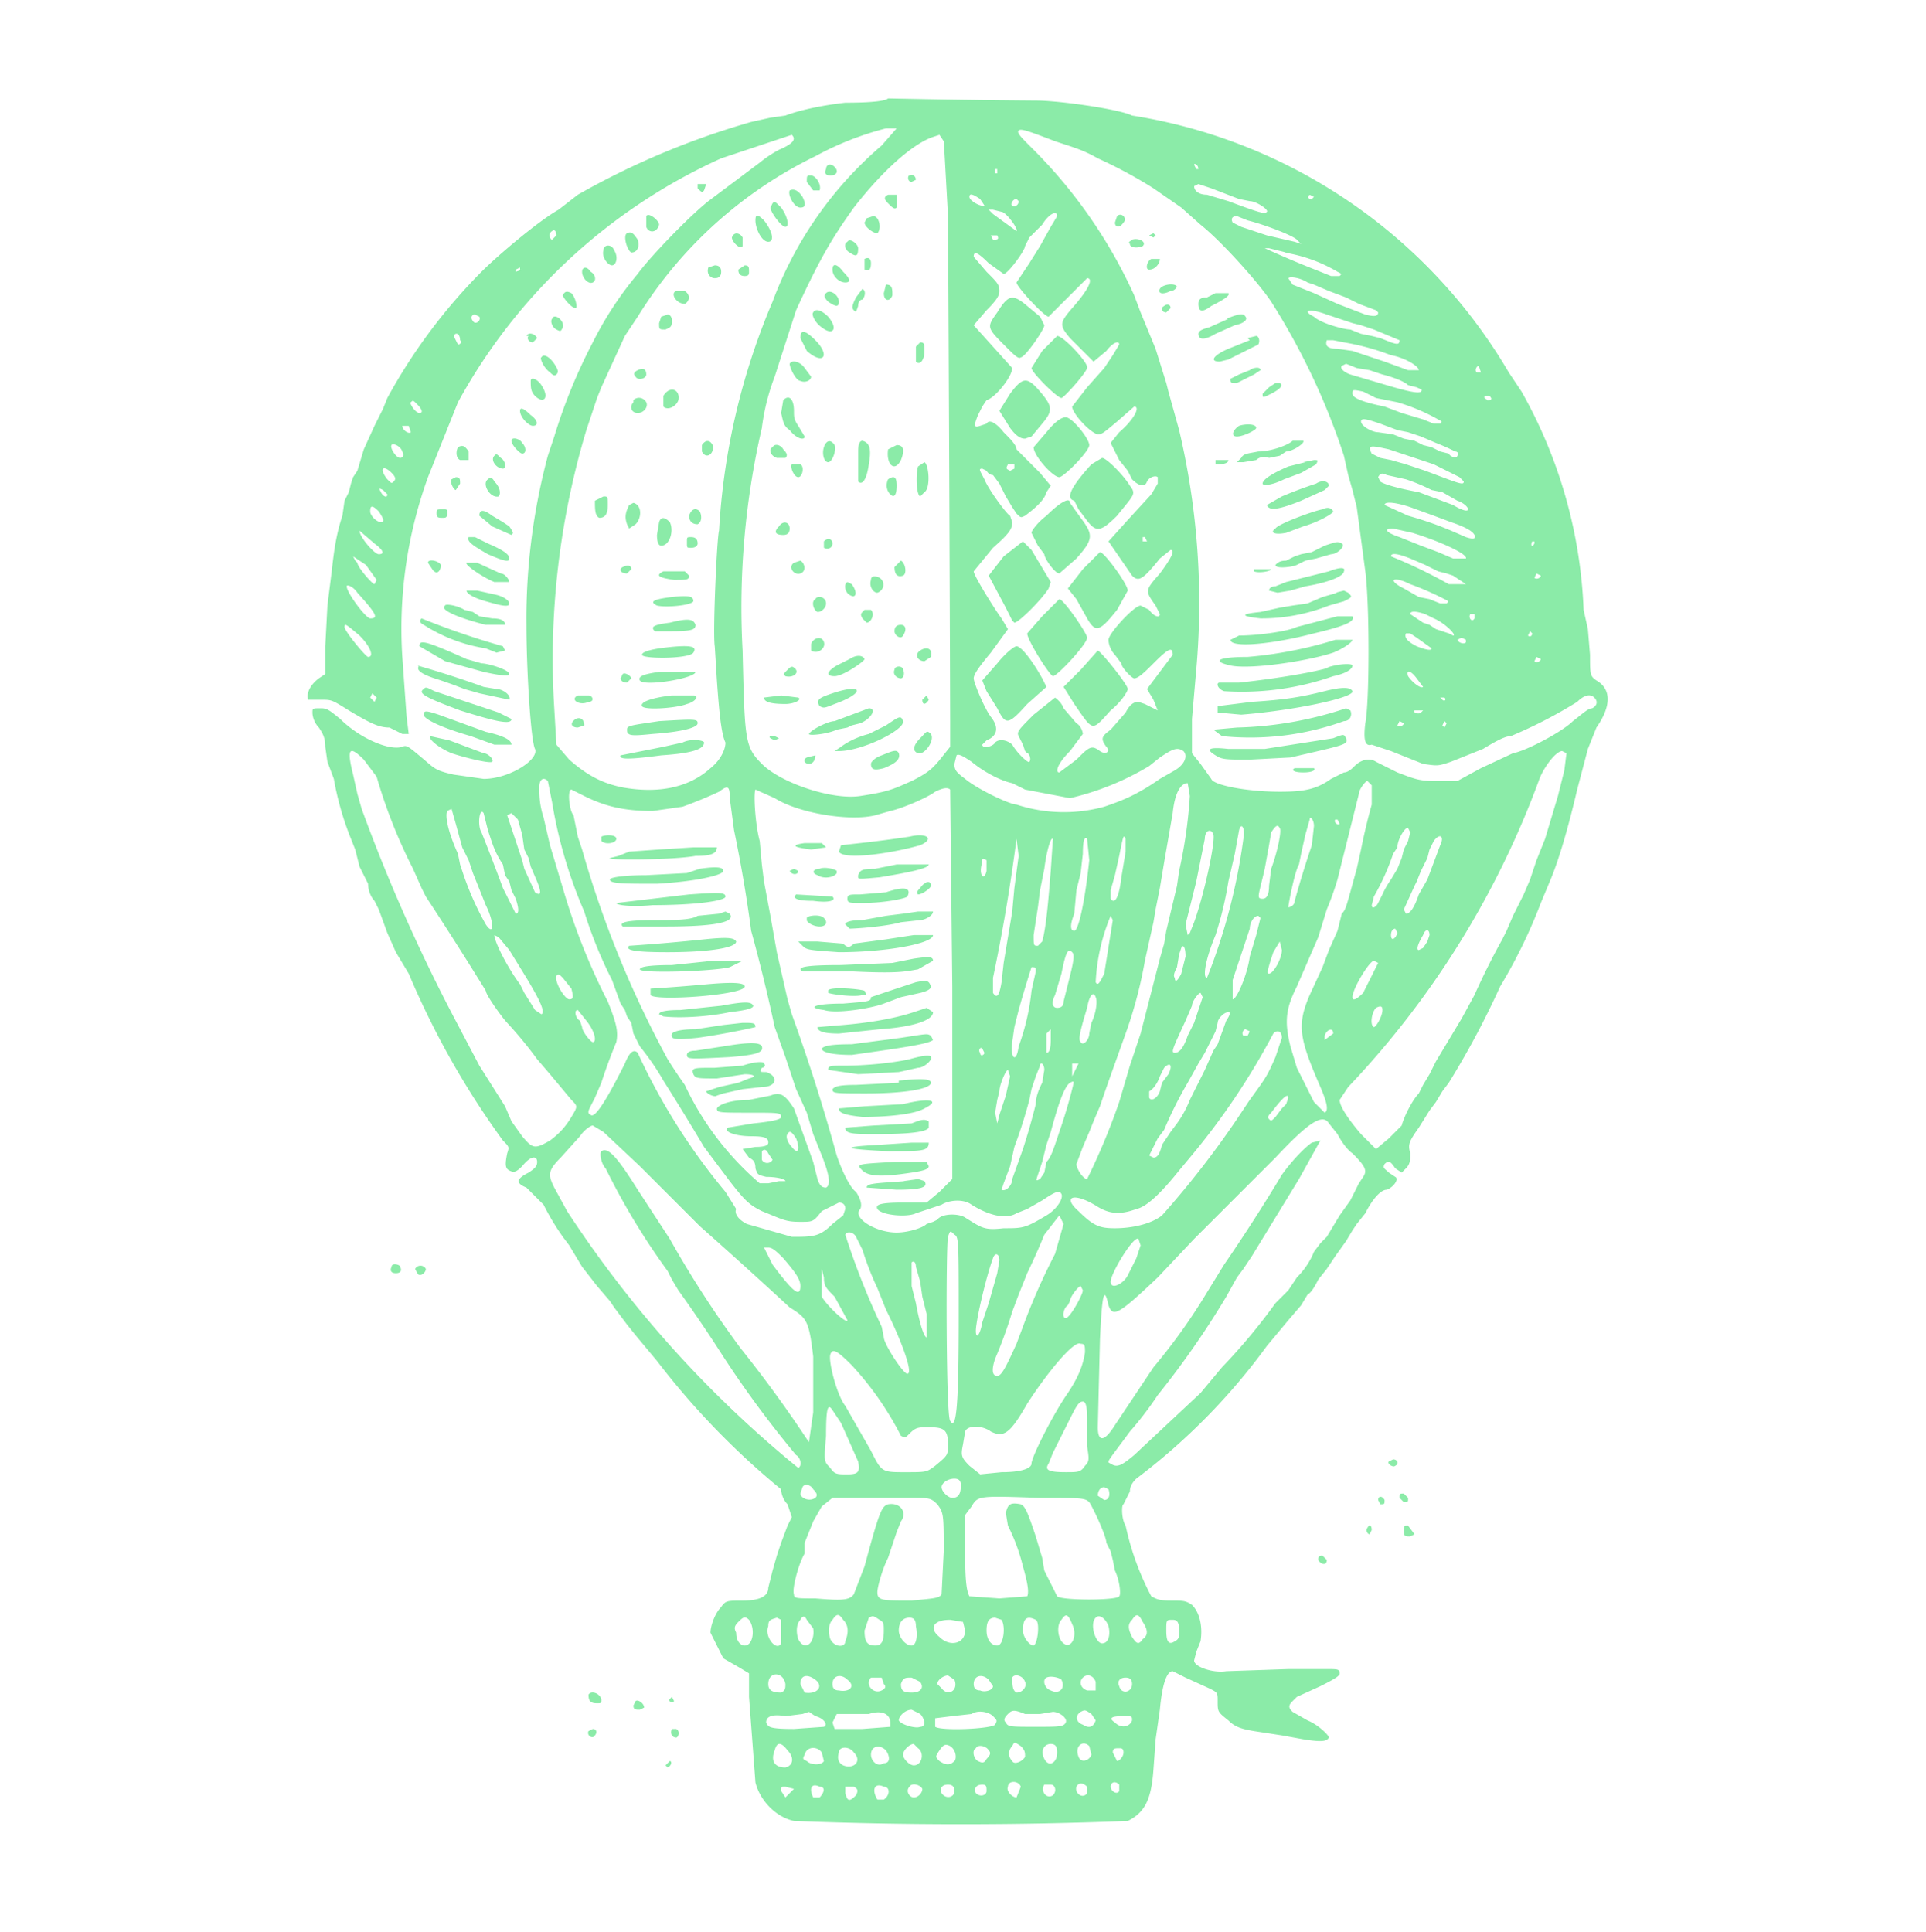 <svg version="1.0" xmlns="http://www.w3.org/2000/svg" viewBox="0 0 900 903"><path fill="#8beba8" d="M415 46c-1 1-6 2-20 2-9 1-20 3-28 6l-7 1-9 2a370 370 0 0 0-81 34l-9 7c-9 5-28 21-36 29a261 261 0 0 0-44 59l-2 5-4 8-5 11-3 10-2 3-1 3-1 4-2 4-1 7c-3 9-4 17-5 26l-2 16-1 19v13l-3 2c-4 3-6 7-5 10h6c5 0 5 0 13 5 10 6 14 8 19 8l6 3h3l-1-8-2-28a208 208 0 0 1 12-84l14-35A264 264 0 0 1 337 74l6-2 27-9c2 2 1 4-6 7a55 55 0 0 0-9 6l-24 18c-10 8-28 27-33 34a164 164 0 0 0-21 32 255 255 0 0 0-18 44l-3 9a295 295 0 0 0-10 79c0 21 2 54 4 58 2 5-12 14-24 14l-14-2c-9-2-9-3-15-8s-7-6-9-5c-6 2-20-4-29-13-5-4-6-5-9-5-4 0-4 0-4 2s1 5 3 7c2 3 3 5 3 9l1 7 3 8a140 140 0 0 0 8 28l2 5 1 4 1 4 4 8c0 4 2 7 3 8l2 4 4 11 4 9 3 5 3 5a390 390 0 0 0 44 78c3 3 3 3 2 6-1 5-1 7 1 8s3 1 6-2c4-5 7-5 7-2 0 2-1 3-4 5-6 3-6 5-1 7l8 8a115 115 0 0 0 9 15l3 4 3 5 3 5 7 9 6 7 2 3 3 4 3 4 4 5 10 12a362 362 0 0 0 58 60c0 2 1 5 3 7l2 6-2 4-3 8-2 6-2 7-2 8c0 4-4 6-12 6-7 0-8 0-10 3-3 3-5 9-5 12l6 12 7 4 5 3v11l3 40c2 8 9 16 18 18a2040 2040 0 0 0 156 0c8-4 11-10 12-24l1-14 2-14c1-11 3-18 6-18l6 3 11 5c4 2 4 2 4 6 0 5 0 5 5 9 3 3 6 4 12 5l13 2 11 2c7 1 10 1 11-1 0-1-5-6-10-8l-7-4c-2-2-2-3 0-5l2-2 11-5c8-4 9-5 9-6 0-2-1-2-6-2h-18l-29 1c-6 1-15-2-15-5l1-4 2-5c1-6 0-13-4-17-3-2-4-2-10-2s-7-1-9-2a128 128 0 0 1-12-33c-2-3-2-10-1-10l3-6c0-3 2-5 3-6a294 294 0 0 0 61-62l10-12 6-7 3-5c2-1 4-5 5-7l4-5 4-6 5-7 3-5 2-3 4-5c3-6 7-11 10-11 3-1 6-5 4-6l-3-2c-2-2-3-2-2-4 2-2 3-1 5 2l3 2 2-2c2-2 2-4 2-7-1-4-1-5 4-12l5-8 3-4 3-5 3-4a395 395 0 0 0 24-45 242 242 0 0 0 19-39l5-12c4-10 8-24 12-41l5-19 4-10c7-10 7-18 0-22-3-2-3-3-3-12l-1-12-2-9a225 225 0 0 0-29-102l-6-9A249 249 0 0 0 529 54c-6-3-34-7-45-7a5345 5345 0 0 1-69-1zm4 14-7 8a177 177 0 0 0-51 73 318 318 0 0 0-25 107c-1 3-3 48-2 54l1 16c1 14 2 25 4 29 0 3-2 8-7 12-10 9-24 12-41 9-10-2-17-6-25-13l-6-7-1-17a372 372 0 0 1 15-130l5-15 2-5 11-24 6-9a201 201 0 0 1 83-75 143 143 0 0 1 33-13h5zm74 6c9 3 13 4 20 8a214 214 0 0 1 26 14l13 9 9 8c10 8 27 27 33 36a320 320 0 0 1 34 72l2 9 2 7 2 8 4 30c2 15 2 61 0 71-1 8 0 11 3 10l9 3 15 6c7 1 7 1 13-1l15-6c5-3 10-6 13-6a216 216 0 0 0 31-16c3-3 6-4 8-2s1 4-1 5c-2 0-5 3-9 6-5 5-22 14-28 15l-15 7-11 6h-10c-8 0-10-1-18-4l-10-5c-3-2-7-1-10 2-1 1-3 3-5 3l-6 3c-7 5-13 6-24 6-15 0-31-3-32-6l-5-7-4-5v-16l2-23a352 352 0 0 0-8-112l-5-18-1-4-5-16-7-17-3-8a231 231 0 0 0-48-69c-5-5-7-7-6-8s4 0 17 5zm-52-1 2 36a103646 103646 0 0 1 1 236v12l-4 5c-4 5-6 7-14 11-9 4-11 5-24 7s-37-6-46-15c-8-8-8-11-9-53a372 372 0 0 1 9-104 102 102 0 0 1 6-24l10-31c11-24 17-34 27-48 14-18 28-30 37-33l3-1 2 3zm119 14h-1l-1-2c0-1 2 0 2 2zm-93 2h-2v-2h1v2zm99 7 13 5 5 1c3 0 9 4 8 5s-2 1-18-5l-10-3c-4 0-6-2-6-4l2-1 6 2zm48 4-1 1c-2 0-2-1-1-2l2 1zm-156 1 2 3c-1 1-7-2-7-4s2-1 5 1zm18 1c0 2-2 3-3 2-1 0 0-3 2-3l1 1zm-8 5c2 0 8 8 7 9l-11-8-2-2h2l4 1zm26 2-3 5-5 9-5 8-6 9c0 2 13 16 15 16l9-9 9-9c3 0 1 5-7 14-6 7-6 8-1 14l5 5 1 1 5 5 6-5c3-4 6-5 6-3l-3 5-4 6-8 9-7 9c0 3 8 12 12 13 2 0 3-1 9-6l8-7c3 0 0 6-7 12l-4 5 4 8 4 5 2 4c3 3 6 4 7 1 1-2 4-3 5-2v3l-3 5-11 12-9 10 11 16c3 3 5 2 13-8l5-4c2 0 1 3-5 11-7 8-7 8-2 15l2 4c0 2-3 1-5-2l-4-2c-3 0-15 13-15 16 0 2 1 5 3 7l3 4c0 2 5 7 6 7 2 0 5-3 9-7 7-7 9-8 9-4l-6 8-6 8 3 5 2 5-6-3-3-1c-2 0-4 1-6 5l-7 8c-4 3-5 4-2 8 2 2 0 4-3 2-4-3-5-2-11 4l-8 6c-2 0-1-4 5-10l6-8c0-1-1-4-3-5l-6-7c-1-3-4-5-4-5l-10 8c-7 7-8 8-7 10l2 4 1 3 1 1c1 0 2 3 1 4 0 1-5-3-8-8-2-2-6-3-8-1-1 2-6 3-6 1l2-2c5-2 6-6 2-11-3-4-8-16-8-18s3-6 8-12l8-11-3-5c-3-4-13-20-13-22l9-11c8-7 9-9 9-12l-1-3c-1 0-10-12-12-17-2-4-3-5-1-5l2 1s1 2 3 2l3 4 3 6 3 5 2 3c2 2 2 2 4 1 4-3 9-7 10-11l2-3-5-6-7-7-4-4c0-2-3-5-6-8-4-5-7-6-8-4l-3 1c-3 1-3 0-1-5l2-4 2-3c4-1 12-11 12-15l-9-10-9-10 6-7c5-5 6-7 6-9 0-3-1-4-6-9l-6-7c0-3 2-2 7 3l7 5c2 0 10-11 10-13l2-4 6-6c3-5 7-7 7-4zm89 2c8 2 21 7 23 9l2 2-3-1-13-3-12-4-4-2c-1-2 0-3 2-3l5 2zm-323 7-2 2c-1 0-2-3 0-4 1-1 2 0 2 2zm206 0c1 2 0 2-2 2l-1-2h3zm134 8a71 71 0 0 1 25 9c2 1 2 1 1 2h-4l-10-4a460 460 0 0 1-21-9h2l8 2zm-356 8-3 1v-1l2-1v1zm367 6 3 1 7 3 8 3 6 3 8 3 1 1c0 2-2 2-6 1l-13-5-11-5-10-4-2-3c1-1 6 0 9 2zm9 15 12 4 4 1 6 2 12 5c0 2-1 2-4 1l-5-2-4-1-5-1-5-2c-3 0-14-3-17-6-6-3-2-4 6-1zm-396 1c1 2-2 4-3 2-1-1-1-3 1-3l2 1zm-9 11c1 1 0 2-1 2l-2-4c1-2 3-1 3 2zm413 1a114 114 0 0 1 22 6c6 1 13 5 13 7h-5l-11-4-15-5-7-1c-4 0-6-1-5-4h3l5 1zm6 12 6 1 6 2c4 1 10 3 12 5l4 1c2 1 3 1 2 2s-6 0-16-3l-17-5c-3-1-5-3-4-4l2-1 5 2zm58 2h-2c-1-1 0-3 1-3l1 3zm-55 9 6 3 10 2a91 91 0 0 1 19 8c2 1 2 1 1 2h-3l-5-2-10-3-8-3c-10-2-15-4-15-6s0-2 5-1zm59 2c2 2 0 2-1 2-1-1-2-1-1-2h3zm-501 4c2 2 3 4 1 4s-5-5-4-5c1-1 1-1 3 1zm450 9 8 3 5 1 6 2 7 3a102 102 0 0 1 9 4c1 0 2 1 1 2 0 1-3 1-4-1l-4-1-4-2-4-1-4-2-5-1-5-2-7-1c-3 0-8-3-8-5s3-1 9 1zm-454 1 1 3c-1 1-4-1-4-3h3zm-3 12c1 2 0 3-1 3-2 0-5-5-4-6 0-1 4 0 5 3zm461-1 12 4 9 3 6 3 6 3 2 2c0 2-2 1-18-5l-9-3-7-2-5-1-4-2c-2-4-1-4 8-2zm-175 9-2 1c-2-1-2-1-1-3h3v2zm-291 2c2 2 2 3 1 4s-1 1-3-1c-4-5-2-7 2-3zm474 3a87 87 0 0 1 12 5l5 1 7 4c3 1 5 3 5 4s-2 1-7-2l-16-6c-11-2-17-4-18-5l-1-2c1-2 2-2 4-1l9 2zm-476 7c0 2-2 1-3-1s-1-2 1-1l2 2zm478 6 11 4 8 3c6 2 10 4 11 6s-1 2-4 1c-7-3-13-6-27-10l-11-5c0-2 6-1 12 1zm-482 2c2 3 3 5 1 5s-5-3-5-5c0-3 1-3 4 0zm483 10c13 4 26 10 25 12h-6l-7-3-8-3-10-4c-6-2-8-4-3-4l9 2zm-485 5c4 3 5 5 2 5-2 0-9-8-9-11l7 6zm361-1h-2v-2h1l1 2zm181 1c-1 2-2 1-1-1h1v1zm-541 17-1 2c-1 0-8-8-8-10l-1-1-1-2 6 4 5 7zm483-10 7 3 6 3 4 1 3 1 3 2 3 2h-8a234 234 0 0 0-27-13c0-2 4-1 9 1zm61 8c0 1-2 2-3 1l1-2 2 1zm-61 4a135 135 0 0 1 16 7c2 1 2 1 1 2h-3l-5-2-5-1-7-4c-8-4-5-6 3-2zm-492 4c9 10 10 12 6 12-2 0-11-12-11-15 0-1 3 0 5 3zm499 10 4 2c5 2 11 8 9 8l-2-1-3-1-3-1-3-2-3-1-3-2-3-2c0-2 4-1 7 0zm23 2c-1 2-3 0-2-2h2v2zm-521 8c5 5 7 10 4 10-1 0-11-12-11-14s1-1 7 4zm494 1 7 5c0 1-2 1-7-1-4-2-6-4-5-6h2l3 2zm54-2c0 1-1 2-2 1l1-2 1 1zm-31 4c0 1-3 1-4-1l2-1 2 1zm35 8c0 1-2 2-3 1l1-2 2 1zm-58 9 3 4c-1 1-5-2-7-5-1-3 1-3 4 1zm-486 9-1 2-2-2 1-2 2 2zm499 0c1 1 0 2-1 1l-1-1h2zm-10 6-1 1c-1 1-4 0-3-1h4zm-9 6c0 1-2 2-3 1l1-2 2 1zm20 0-1 2-1-1 1-2 1 1zm-123 13c2 2 1 6-4 9l-7 4c-10 7-17 10-26 13a71 71 0 0 1-41-1c-3 0-18-7-24-12-4-3-5-4-5-7l1-4c1-1 4 1 7 3 6 5 14 9 19 10l6 3 21 4a128 128 0 0 0 37-15l5-4c6-4 8-5 11-3zm-383 4 6 8a243 243 0 0 0 17 43l4 9 2 4a1797 1797 0 0 1 28 44c0 2 8 13 10 15a192 192 0 0 1 14 17l6 7 10 12c3 3 3 3 0 8s-6 8-10 11c-7 4-8 4-13-2l-5-7-3-7-12-19-10-19a801 801 0 0 1-45-101l-2-7-2-9c-3-12-2-14 5-7zm562-3-1 8-3 12-6 20-4 10-3 9-3 7-5 10-3 7-2 4a330 330 0 0 0-13 26l-6 11-3 5-3 5-3 5-3 5-3 6-3 5-2 4c-3 3-7 11-8 15l-6 6-6 5-7-7c-6-7-10-13-10-16l4-6a417 417 0 0 0 89-143c2-6 8-14 11-14l2 1zm-476 13 2 10a216 216 0 0 0 15 51 203 203 0 0 0 13 32l4 11 2 3 1 3 2 3 1 5 3 6a119 119 0 0 1 11 16 1380 1380 0 0 1 19 31l12 16c7 9 9 11 15 14 10 4 11 5 18 5 6 0 6 0 10-5l8-4c2 0 3 1 3 3l-1 3-5 4c-6 6-9 6-19 6l-21-6c-4-2-6-5-5-7l-5-8a291 291 0 0 1-41-65c-2-2-4 0-6 5-8 16-14 26-16 24-2-1-1-2 2-8l3-7a254 254 0 0 1 7-19c1-5 0-9-4-19a297 297 0 0 1-21-53l-6-20-3-13c-2-6-2-11-2-14 0-4 2-5 4-3zm385 2v9a281 281 0 0 0-5 21l-2 9c-5 18-5 19-7 21l-2 8-4 9-3 8-6 13c-6 14-5 20 5 43 3 7 4 11 2 12l-5-5-8-16-3-10c-3-12-2-18 3-28l10-23 4-13a137 137 0 0 0 5-14l10-40c0-2 3-6 4-6l2 2zm-85 5a221 221 0 0 1-5 35l-1 7-5 21-1 6-2 7-9 35-5 15-5 17a311 311 0 0 1-15 36c-2 0-5-5-5-7l3-8 3-7 2-5 3-7a1056 1056 0 0 1 7-20l5-14a204 204 0 0 0 9-34l4-18 1-6 2-10 2-12 4-23c1-10 4-14 7-14l1 6zm-215 1 2 15a642 642 0 0 1 8 47 806 806 0 0 1 11 45l5 14 5 15 5 11 3 10 4 10c4 10 4 14 2 15-2 0-3-1-4-4l-2-8-9-25c-4-6-6-8-11-6l-10 2c-8 0-14 2-15 4 0 2 1 2 15 2s15 0 15 2c0 1-3 2-13 3l-12 2c-2 2 4 4 11 4s8 1 8 3c0 1-1 2-6 2l-6 1 3 4c2 1 3 2 3 5 1 3 1 3 5 4 5 0 9 1 9 2h-3l-5 1h-4a137 137 0 0 1-35-46 248 248 0 0 1-8-12 481 481 0 0 1-40-98l-2-6-1-5-1-5c-2-2-3-12-1-12l6 3c10 5 19 7 32 7l14-2a211 211 0 0 0 17-7c4-3 5-3 5 3zm103-4 1 92v90l-6 6-6 5h-11c-11 0-13 1-12 3 2 3 14 4 18 2l6-2 6-2c3-2 10-3 14 0 8 5 16 7 21 4l5-2 7-4c6-4 8-5 9-3s-2 7-7 10c-10 6-11 6-20 6-9 1-10 0-18-5-3-2-11-2-13 1l-2 1-3 1c-2 2-9 4-14 4-10 0-21-7-17-11 1-2 0-5-2-8-3-2-7-11-9-17a871 871 0 0 0-21-66l-2-7-5-22-3-17-3-16-1-8-1-11c-2-7-3-22-2-24l9 4c11 7 35 11 47 8l7-2c5-1 17-6 21-9 4-2 6-2 7-1zm-231 16 3 11 3 6 2 6 6 15c4 8 4 15 0 9a138 138 0 0 1-11-25l-1-3-1-5c-5-11-6-18-5-20l2-1 2 7zm15 3c2 6 3 10 7 16l1 5 2 3 1 4 2 4c1 3 2 7 0 7l-6-12a1056 1056 0 0 0-10-26c-2-3-1-12 1-9l2 8zm14-5 2 7 1 7 2 4 1 4 3 7c2 5 2 7-1 5l-5-11-1-4-7-21 2-1 3 3zm372 3-1 9a465 465 0 0 0-8 26c0 2-2 3-3 3 0-1 3-17 5-20l1-5 2-9 2-7c0-2 2 0 2 3zm12-1c-1 1-3-1-2-2h1l1 2zm-45 7a274 274 0 0 1-17 65c-2 0-1-8 4-20a169 169 0 0 0 6-25l3-13 2-11c1-4 3-1 2 4zm17-5c1 1-1 11-4 19l-1 8c0 4-1 6-3 6-3 0-2-1 1-14l2-11 1-6c2-3 3-4 4-2zm61 2-1 4-2 4-1 4-2 5-3 5a43 43 0 0 0-4 7l-2 4c-1 2-3 3-3 1l1-4a109 109 0 0 0 9-20l2-3c0-4 4-10 5-9l1 2zm-92 1c1 3-4 27-9 41l-2 5-1 1-1-5 5-20 4-20c0-4 3-5 4-2zm106 5-3 8-3 8-4 7c-2 6-4 9-6 9l-1-2 5-11 1-2 2-5 3-6 1-4 2-4c3-4 5-2 3 2zm-164 7c-2 19-5 33-7 33s-2-3 0-8l1-11 2-8 1-9c0-7 1-8 2-7l1 10zm17-4-2 12c-1 9-3 13-5 10v-4l2-7 2-9c2-10 2-10 3-8v6zm-50 2-2 15-1 11-4 24-1 9c-1 6-2 8-4 5v-7a821 821 0 0 0 11-65l1 8zm15 7c-1 12-2 26-4 33l-2 2c-2 0-2 0-2-5l2-13 1-8 2-10c1-8 3-15 4-14l-1 15zm-30 0c-1 5-4 2-2-4 0-2 0-2 2-1v5zm59 23-4 25c-2 4-3 6-4 4a92 92 0 0 1 7-31l1 2zm69-1-2 8-3 10c-1 8-6 20-8 20v-9l8-24c0-3 2-6 4-6l1 1zm64 7c-1 3-3 4-3 1 0-2 1-3 2-3l1 2zm15 1-1 3-2 3-2 1c-1 0-1-2 2-7 1-3 3-3 3 0zm-430 7 8 13c6 10 9 16 7 17l-3-2-5-8-2-4c-6-8-12-20-12-23l2 1 5 6zm361 0c0 4-4 11-6 11-1 0-1-1 2-10l3-5 1 4zm-45 3-2 8c-2 4-3 4-3 2-1-1 0-3 1-5l1-6 1-3c1-2 2 0 2 4zm-54 9-3 12c0 2-1 3-3 3s-3-2-1-6l3-10c2-10 3-12 5-10 1 1 1 3-1 11zm144-6-7 14c-3 3-5 4-5 2 0-4 8-17 10-17l2 1zm-160 4-2 9a106 106 0 0 1-6 26c-1 8-4 6-3-2l1-7 2-8a564 564 0 0 1 6-20c2 0 2 0 2 2zm-217 8c1 4 1 5-1 5s-7-8-6-11c1-1 1-1 3 1l4 5zm295 4-4 12-3 6c-2 6-4 8-6 8s-1-2 5-15l3-7c0-2 3-6 4-6l1 2zm-50 0c1 2 0 8-2 12l-1 5c0 3-3 6-4 4-1-1-1-3 3-16 1-6 3-8 4-5zm134 6c0 3-3 8-4 8-2-1-1-7 1-9 2-1 3-1 3 1zm-372 5c4 5 5 10 3 10-1 0-5-5-5-7l-1-3c-2-1-3-5-1-5l4 5zm299 0-4 11-2 3-4 9-3 6-4 8a49 49 0 0 1-6 11l-3 4-4 6c-1 4-2 6-4 6l-2-1 4-8 3-4a186 186 0 0 1 11-22l5-9 3-5 2-4 3-6 1-4c0-2 3-5 5-5 1 0 1 1-1 4zm-82 9c0 5-1 6-2 6v-9l2-2v5zm93-4-1 2h-2c-1-1 0-3 1-3l2 1zm39 1-4 3v-2c1-3 4-4 4-1zm-24 2-3 9c-4 9-4 9-12 20l-6 9a431 431 0 0 1-35 45c-5 4-14 6-22 6-7 0-10-1-17-8-8-7-2-9 9-2 5 3 10 4 18 1 5-1 12-8 20-18l5-6a330 330 0 0 0 39-58c2-2 4-1 4 2zm-139 7c0 1-2 2-2 0-1-1 0-3 1-2l1 2zm44 5-3 6v-6h3zm-16 3-1 6c-1 2-3 6-3 10a305 305 0 0 1-6 21l-5 14c0 3-3 6-5 5l1-3 3-8 2-9a228 228 0 0 0 7-22l1-5 2-6 2-5c0-2 2-1 2 2zm58 2-3 4-1 4c-1 3-4 5-5 3v-3c2-1 4-4 5-7l2-4c3-3 4-1 2 3zm-74 1-2 9-3 9-1 4-1-5 1-6 1-4c0-3 3-10 4-10l1 3zm29 6a242 242 0 0 1-6 20c-3 9-4 12-6 14l-1 5-2 3c-2 1-2 1-1-2l2-6 1-4 1-4 2-6c3-11 6-21 9-23 2-1 2-1 1 3zm101 4-1 3-2 2-3 4c-2 2-2 2-3 1s0-2 1-3c6-8 8-9 8-7zm19 12 4 5c1 2 4 7 7 9 6 6 7 8 5 11l-2 3-4 8-5 7-3 5-3 5-3 3-3 4c-2 5-5 9-8 12l-4 6-3 3-3 3a274 274 0 0 1-25 30l-10 12-31 29c-6 5-8 6-11 4-2-1-2 0 9-15a158 158 0 0 0 13-17 408 408 0 0 0 32-46l5-9 3-4 4-6 22-36 10-18-4 1c-3 2-9 8-14 15a817 817 0 0 1-27 42l-8 13a275 275 0 0 1-25 35l-18 27c-5 8-8 8-8 1l1-41c1-22 2-25 4-16 2 6 5 4 23-13l17-18 18-18 20-20c15-16 22-21 25-16zm-339 4 17 16 28 28a2727 2727 0 0 1 42 38c8 5 9 6 11 23v26l-2 14a589 589 0 0 0-32-44 483 483 0 0 1-33-51l-15-23c-10-16-14-20-17-18-1 1 0 6 2 8l1 2a322 322 0 0 0 28 46l2 4 3 5a705 705 0 0 1 21 31 483 483 0 0 0 34 46c2 1 3 5 1 6a525 525 0 0 1-108-120l-6-11c-3-6-3-8 3-14l9-10c2-3 5-5 6-5l5 3zm90 3c2 5 1 8-2 4-2-2-3-5-2-6 1-2 2-1 4 2zm-11 10c-1 2-4 2-5 0v-4c1-1 2-1 3 1l2 3zm136 30-4 14a295 295 0 0 0-15 34l-3 8c-5 11-7 15-9 15s-3-2-1-8a209 209 0 0 0 8-22l3-8 2-5 2-5a307 307 0 0 0 8-18l7-9 2 4zm-49 43c0 41-1 54-4 49-2-2-2-83-1-86s1-3 3-1c2 1 2 3 2 38zm-48-37 3 6a138 138 0 0 0 7 18l4 10c7 14 13 30 10 30-2 0-11-14-11-17l-1-5a349 349 0 0 1-17-43c1-2 4-1 5 1zm133 4-2 6-4 8c-2 4-8 7-8 3s11-22 13-20l1 3zm-167 6c6 7 8 10 8 13 0 6-4 2-13-10l-4-8h2c2 0 4 2 7 5zm101 1-1 6-2 7-2 7-3 9c-1 6-3 8-3 4 0-5 5-26 8-34 1-3 3-2 3 1zm-39 3 2 7 1 7 2 8v11c-1 0-3-5-5-16l-2-8v-11c1-1 2 0 2 2zm-38 14 6 11c0 2-9-6-12-11v-13l1 4c0 4 1 5 5 9zm116-3c0 2-6 13-8 13s-1-5 1-6l1-2c0-2 4-7 5-7l1 2zm1 29c-1 7-4 13-8 19-7 10-17 30-17 33 0 2-4 4-14 4l-10 1-5-4c-4-4-4-5-3-10l1-6c1-3 8-3 12 0 6 3 9 1 17-13 9-14 22-30 25-28 2 0 2 1 2 4zm-109 6a146 146 0 0 1 23 33c2 1 2 1 4-1 3-3 4-3 9-3 7 0 9 1 9 8 0 5 0 5-6 10-4 3-4 3-14 3-11 0-11 0-16-10l-12-21c-4-5-8-21-7-24s3-2 10 5zm110 25v13c1 6 1 7-1 9-2 3-3 3-9 3-8 0-10-1-8-4l2-5 7-14c4-8 5-10 7-10 1 0 2 1 2 8zm-115 2 8 18c1 5 0 6-5 6s-6 0-8-3c-3-3-3-3-2-15 0-14 1-15 3-12l4 6zm56 29c0 4-1 6-4 6-2 0-5-3-5-5s3-4 6-4c2 0 3 1 3 3zm-69 2c2 2 2 3 1 4-3 2-7 0-7-2l1-3c1-2 4-1 5 1zm138 0c1 3 0 5-2 5l-3-2c0-2 1-4 3-4l2 1zm-80 7c3 4 3 5 3 22l-1 20c-1 2-4 2-14 3-14 0-16 0-16-4 0-2 2-10 5-16l4-12 2-5c3-4 0-9-6-8-3 1-4 3-11 29l-5 13c-2 3-6 3-18 2-9 0-10 0-10-2-1-2 2-14 5-19v-5l2-5 2-5 4-7 5-4h37c8 0 9 0 12 3zm71-1c2 3 8 16 8 19l2 4 1 4 1 5c2 4 3 11 2 12-1 2-27 2-29 0l-6-12-1-6-3-10c-4-12-5-14-7-15-5-1-6 0-7 4l1 6a90 90 0 0 1 7 19c2 7 3 12 2 14l-13 1-14-1c-1-2-2-5-2-20v-18l3-4c3-5 3-5 32-4 19 0 21 0 23 2zm-129 59c1 7-4 11-7 5-1-3-1-7 1-9 1-2 2-2 3 0l3 4zm14-4c2 2 3 5 1 10 0 3-5 3-7-1-1-3-1-7 1-9 2-3 3-3 5 0zm17 0c2 1 2 2 2 5 0 5-1 7-4 7-4 0-5-2-5-7l2-6c2-1 2-1 5 1zm90 2c3 6-1 13-5 8-2-3-2-8 0-10 2-3 3-3 5 2zm17 1c1 4 0 8-3 8s-6-9-3-12c2-2 5 1 6 4zm16-2c2 3 3 6 0 8-2 3-3 2-5-1-2-4-2-6 0-8 2-3 3-3 5 1zm-184-1c3 4 2 12-2 12-2 0-4-2-4-6-1-2-1-3 1-5s3-3 5-1zm15 0v11c-2 4-8-3-6-8 0-3 1-3 4-4l2 1zm63 3c1 5 0 9-2 9-3 0-6-4-6-7 0-4 2-6 5-6 2 0 3 1 3 4zm40-3c2 3 1 12-2 12s-5-3-5-7 1-6 4-6l3 1zm16 0c2 1 1 11-1 12-2 0-5-4-5-7 0-6 2-7 6-5zm-34 1 1 4c0 6-7 8-12 3-5-4-3-8 5-8l6 1zm101 4c0 3 0 4-2 5-3 2-4 0-4-5s0-5 3-5c2 0 3 1 3 5zm-184 25c0 2 0 3-2 4-4 0-6-1-6-4 0-6 7-6 8 0zm14-2c4 3 1 7-5 6l-2-4c0-4 3-5 7-2zm15 0c4 3 1 6-4 5-2 0-3-1-3-3 0-4 4-5 7-2zm16-1 1 3c1 1 1 2-1 3-4 2-8-3-5-6h5zm34 1c2 5-3 8-6 4l-2-2c0-2 3-4 5-4l3 2zm16 0 2 3c0 2-4 3-6 2-2 0-3-1-3-3 0-4 4-5 7-2zm17 1c1 2-1 5-4 5-2-1-2-4-2-7 1-2 5-1 6 2zm17-1c2 4-1 7-5 5-3-1-4-5-2-6s6 0 7 1zm16 0v5h-4c-3-1-4-4-2-6s5-1 6 2zm-82 1c2 3 0 5-4 5s-5-1-5-4c1-3 2-3 5-3l4 2zm99 1c0 4-5 5-6 1-1-2 0-4 3-4 2 0 3 1 3 3zm-99 14c2 2 3 6 0 6-2 1-9-1-10-3 0-2 3-5 6-5l4 2zm49 0h7l6-1c3 0 7 3 6 5s-3 2-14 2c-12 0-13 0-14-2-1-1-1-2 1-4s3-2 8 0zm31 0 2 3c-1 3-3 4-6 2-3-1-4-4-1-6 2-1 2-1 5 1zm-129 1c4 1 6 4 4 5l-14 1c-12 0-12-1-13-3 0-3 3-4 9-3l8-1 3-1 3 2zm17-1h8c6-2 10 0 10 4v2l-13 1h-13l-1-3 2-4h7zm66 1c2 2 2 2 1 4-2 2-25 3-28 1v-4l8-1 9-1c3-2 8-1 10 1zm65 2c-1 3-5 4-8 1-3-2-2-3 4-3 4 0 4 0 4 2zm-50 17c-1 2-5 4-6 2-2-2-2-5 0-7 1-2 1-2 4 0 2 2 2 3 2 5zm-111-3c3 3 3 7-1 8-5 0-7-3-5-8 1-4 3-4 6 0zm61-1c3 2 2 8-2 8-2 0-5-3-5-5s3-5 5-5l2 2zm15-1c3 2 3 6 2 7-2 2-4 2-7 0-2-2-2-2 0-5s3-3 5-2zm50 3c0 5-4 7-6 3s0-7 3-7c2 0 3 1 3 4zm15-3 1 4c-1 3-5 4-6 1-2-5 2-8 5-5zm-95 2c2 3 2 6-1 6-3 2-6-1-6-4 0-4 4-5 7-2zm48 0c1 1 1 2-1 4-1 2-2 2-4 1s-3-5-1-6c1-2 5-1 6 1zm-78 1 1 4c-1 2-6 2-8 0-2-1-2-1-1-3 1-4 6-4 8-1zm15 0c4 4 0 8-5 6-2-1-3-3-2-6 0-3 5-3 7 0zm126 0c0 2-2 4-3 4l-2-4c0-2 1-2 3-2 1 0 2 0 2 2zm-48 16-2 5c-2 0-5-3-4-5 0-3 5-3 6 0zm14-1c2 0 3 3 1 5-3 2-6-2-4-5h3zm17 1v3c-2 3-6 0-5-3 1-2 3-2 5 0zm15 0v2c-1 2-4 0-4-2s2-3 4-1zm-140 0c3 0 2 3 0 5h-3c-2-4-1-7 3-5zm16 0c2 1 2 2 1 4-3 3-4 3-5-1v-3h4zm14 0c3 0 3 4 0 6h-3c-3-5-1-8 3-6zm18 1c0 2-2 4-4 4s-4-3-2-5c1-2 5-1 6 1zm15 1c0 3-4 4-6 1-1-2 0-4 3-4 2 0 3 1 3 3zm15 0c0 2-3 3-5 1-1-2 0-4 3-4 2 0 2 1 2 3zm-90-1-4 4-2-3c0-2 0-2 2-2l4 1z"/><path fill="#8beba8" d="M386 79c-1 2 0 3 2 3 3 0 4-2 2-4s-4-1-4 1zm-9 6 3 4h3c1-3-2-7-4-7s-2 0-2 3zm-8 4c-1 2 2 8 5 8 2 0 3-1 1-5-2-3-4-4-6-3zm-8 6-1 2c0 2 5 9 7 9s1-5-2-9c-3-3-3-3-4-2zm-8 8c0 4 3 10 6 10s2-5-2-10c-3-3-4-3-4 0zm-11 8c0 2 4 6 5 4v-4c-1-2-4-3-5 0zm-11 14c-1 3 1 5 3 5s3-1 3-3-1-3-3-3l-3 1zm14 1c0 2 1 3 3 3s2-1 2-2c0-2 0-3-2-3l-3 2zm-29 10c-3 1 0 6 4 6 2-1 3-4 0-6h-4zm-7 12-1 3c0 3 0 3 3 3 2-1 3-1 3-4 0-2-1-3-2-3l-3 1zm-11 25c-2 1-2 2-1 3 1 2 5 1 5-1 0-3-2-3-4-2zm12 12v5c2 2 6 0 7-3 1-5-4-7-7-2zm-14 3c-2 2-1 5 2 5s5-3 4-5-4-3-6-1zm32 20v3c2 4 6 1 5-3-1-2-3-3-5 0zm-50 26c0 4 0 7 2 8 3 0 4-2 4-6s0-4-2-4l-4 2zm16 2c-2 4-2 6-1 9l1 2 3-2c3-3 3-9-1-10l-2 1zm28 5c0 2 1 4 4 4 2-1 2-4 1-6-2-2-4-1-5 2zm-14 3-1 6c0 4 1 5 2 5 4 0 6-7 4-11-2-2-4-3-5 0zm13 10c0 2 0 2 2 2s3-1 3-2c0-2-1-3-3-3s-2 0-2 2zm-30 11c-2 1-1 3 2 3l2-2c0-2-2-2-4-1zm19 2c-4 2-2 3 5 4 6 0 7 0 7-2l-2-2h-10zm4 12c-8 1-11 2-7 4 4 1 16 0 17-2 0-2-1-3-10-2zm-1 12c-8 1-9 2-7 4h8c10 0 11-1 11-3-1-3-4-3-12-1zm-5 12c-6 1-8 2-8 3 0 2 22 2 24-1s-1-4-16-2zm0 11c-7 1-10 2-9 4 2 3 26-1 26-4h-17zm-17 1-1 2c0 1 1 2 3 2l2-2c0-1-3-3-4-2zm-21 10c-4 2 1 5 5 3 3 0 2-3 0-3h-5zm44 0c-9 1-15 3-14 5s16 1 21-1c4-1 6-4 3-4h-10zm-45 11c-3 2-2 4 1 4l3-1c0-3-2-4-4-3zm39 1c-13 2-15 2-15 4 0 3 2 3 12 2 14-1 21-3 21-5s-1-2-18-1zm11 10-9 2-20 4c-1 2 4 2 19 0 15-1 20-3 20-6 0-1-6-2-10 0zm203-246-1 3c0 2 2 3 4 0 2-2-1-5-3-3zm15 9 2 1 1-1-1-1-2 1zm-8 2c-1 1-2 1-1 2 0 2 4 2 6 1 2-2-2-4-5-3zm9 9c-2 1-3 5-1 5 3 0 5-3 5-5h-4zm4 14c-1 2 1 3 5 1 2 0 3-2 3-2-1-2-7-1-8 1zm26 2-4 2c-3 0-4 1-4 3 0 4 2 4 6 1 6-3 9-5 8-6h-6zm-24 6c-2 1-1 3 1 3l2-2c0-2-2-2-3-1zm30 6-9 4c-4 1-5 2-5 3 0 3 3 3 8 0l9-4c5-1 6-3 5-4-1-2-4-1-9 1zm10 10-10 4c-7 3-9 6-4 6l4-1 4-2 10-5c1-2 0-4-1-4l-4 1zm0 14-5 2-4 2c0 2 0 2 3 2l4-2 4-2 3-2c0-2-4-1-5 0zm12 6-3 2-3 3c0 2 0 2 4 0s6-4 4-5h-2zm-17 20c-3 2-4 5-1 5s9-3 9-4c0-2-5-2-8-1zm25 7c-2 2-10 5-16 5-5 1-7 1-8 3l-2 2h3l6-1c1-1 3-2 6-1l5-1 3-2c3 0 9-4 8-5h-5zm-36 9v2c2 0 6 0 6-2h-6zm42 1-8 2c-7 3-12 6-12 8 0 1 4 1 10-2l8-3 7-4c1-2 1-2-1-2l-5 1zm5 10a199 199 0 0 0-16 6l-7 4c1 3 6 2 16-2l11-5 2-2c0-2-3-3-6-1zm3 12c-5 1-21 7-22 9-3 2 0 3 5 2l8-3c7-2 14-6 14-7-1-2-3-2-5-1zm1 17-6 3-5 1-3 1-4 2c-3 0-4 1-5 2 0 2 8 1 10 0l4-2 5-1 7-2c3 0 7-4 5-5s-2-1-8 1zm-33 11v1c2 1 8 0 8-1h-8zm35 1-16 4-4 1-5 2c-2 0-3 1-3 2l4 1 6-1 7-2c12-2 18-5 18-7 1-2-2-2-7 0zm4 10-7 2-7 3-7 1-6 1-9 2c-10 1-9 2 0 3a86 86 0 0 0 32-6l7-2c4-2 4-2 2-4l-2-1-4 1zm0 11-19 5c-4 2-18 4-27 4l-4 2c0 4 20 2 39-3 17-4 19-6 18-8h-7zm-1 11a193 193 0 0 1-41 8c-14 0-17 2-8 4s36-2 48-6c5-2 9-5 9-6h-8zm-3 13c-10 3-32 6-42 7h-9c-2 0-1 3 2 4a129 129 0 0 0 51-7c5-1 9-3 9-5 0-1-6-1-12 1zm-2 11c-12 3-19 4-34 5l-16 2v3l11 1c25-2 53-8 52-11-1-2-5-2-13 0zm10 8a173 173 0 0 1-51 9l-11 1 4 3a129 129 0 0 0 57-7c3 0 4-3 3-5l-2-1zm-6 14-32 5h-17c-9-1-11 0-6 3 3 2 5 2 16 2l19-1c26-6 27-6 26-9-1-2-1-2-6 0zm-18 14c-2 1 0 2 4 2s6-1 5-2h-9zM425 82c-1 0-1 3 1 3l2-1c0-1-1-3-3-2zm-10 9c-2 1-2 2 0 4s3 3 4 2v-6h-4zm-10 11-1 2c0 2 4 5 6 5 2-2 1-8-2-8l-3 1zm-9 11c-2 1-1 4 1 5 3 2 4 2 4-2 0-2-4-5-5-3zm8 8v5c2 1 3 0 3-3 0-2-1-3-3-2zm-15 5c0 3 3 6 6 6s2-2-1-5c-3-4-5-4-5-1zm24 11c0 4 3 4 4 1 0-3 0-5-3-5l-1 4zm-13 2c-2 4-2 5-1 6s1 1 2-2c0-2 1-3 2-3 1-1 2-4 0-5l-3 4zm-14-2c-1 1-1 2 1 4 3 2 5 3 5 0s-4-6-6-4zm-6 9c-1 1 1 5 4 7 5 4 8 1 3-5-3-3-6-4-7-2zm-6 12 3 6c8 7 11 2 4-5-5-5-7-5-7-1zm54 4v7c2 2 4-1 4-5 0-3 0-4-2-4l-2 2zm-59 8c0 2 3 8 5 8 2 1 5 0 5-2l-3-4c-2-3-6-4-7-2zm-3 17-1 6c1 4 1 6 4 8 3 4 7 5 7 3l-3-5c-2-3-2-4-2-7 0-5-2-8-5-5zm19 22c-1 3 0 7 2 7s4-6 3-8c-2-3-4-2-5 1zm16 2v14c2 2 4-1 5-8 1-6 1-10-3-11-1 0-2 1-2 5zm-40-2c-2 1-1 4 2 5h4c1-1 1-2-1-4-1-2-4-3-5-1zm54 1c-1 7 3 11 6 5 2-5 1-7-2-7l-4 2zm-45 7c-1 1 1 6 3 6s3-5 1-6h-4zm59 1c-1 3-1 13 1 14l2-2c3-2 2-13 0-14l-3 2zm-14 6c-1 2-1 5 1 7s3 0 3-4-1-5-4-3zm-51 22c-3 3-1 4 2 4 2 0 3-1 3-3 0-3-3-4-5-1zm21 7v3c2 1 4 0 4-2s-2-3-4-1zm-14 10c-3 2 0 6 3 5s2-5 0-6l-3 1zm47 2c0 3 1 5 4 4 2-1 1-6-1-7l-3 3zm-11 6c-1 3 1 6 3 6 3-1 4-5 1-7-2-1-4-1-4 1zm-11 1c-2 1-1 5 1 6 3 2 4-1 1-5l-2-1zm-15 8c-2 1-1 5 1 6 2 0 4-2 4-4 0-3-4-4-5-2zm23 5c-2 2-2 2-1 4l2 2c2 0 4-4 2-6h-3zm14 10c0 2 3 4 4 2 2-3 1-5-1-5s-3 1-3 3zm-39 6v3c3 2 7-1 6-4s-5-2-6 1zm51 3c-3 2-1 5 2 5l3-2c1-4-2-5-5-3zm-33 4-6 3c-5 3-5 5-1 5s14-7 14-8c-1-2-4-2-7 0zm-29 5c-2 2-2 2-1 3 4 1 7-2 4-4-1-1-2 0-3 1zm50 0c-1 2 1 4 3 4 1 0 2-2 1-4 0-2-4-2-4 0zm-29 11c-6 2-8 3-6 6 2 1 2 1 7-1 14-5 14-10-1-5zm-32 2c0 2 3 3 10 3 4 0 8-2 6-3l-8-1-8 1zm74 1c0 3 2 2 3 0l-1-2-2 2zm-33 7-8 3c-3 0-11 4-12 6 0 1 9 0 13-2l5-1 2-1 4-1c5-2 8-7 4-7l-8 3zm16 5-8 4c-4 1-9 3-13 6l-3 2h2c11 0 31-10 30-14-1-3-2-2-8 2zm16 6c-3 3-4 6-1 7s8-6 6-9c-2-2-2-1-5 2zm-70 0 2 1 2-1-2-1c-2 0-3 0-2 1zm52 8c-3 1-5 3-5 4 0 3 2 3 6 2 5-2 8-4 7-7-1-2-3-1-8 1zm-35 1c-2 1-1 3 1 3s3-2 3-4l-4 1zm89-208c-5 7-5 7 4 16 4 4 6 6 7 5 2 0 11-13 11-15l-2-4-6-5c-7-6-9-5-14 3zm21 18-5 8c0 2 12 14 14 14 1 0 11-11 12-14 1-2-11-15-14-15l-7 7zm-15 20-5 8 5 8c3 4 5 5 7 5l3-1 5-6c5-6 5-8-1-15s-8-7-14 1zm17 18-6 7c0 4 9 14 12 14 2 0 14-12 14-15s-8-13-11-13c-2 0-5 2-9 7zm21 15c-10 11-12 16-8 17l1 2 1 2 3 4c5 7 7 7 15-1 8-10 9-10 6-14-3-5-11-13-13-13l-5 3zm-21 24c-4 3-7 7-7 8l3 6 3 4c0 2 5 9 7 9l8-7c8-9 8-11 2-19l-5-7c0-3-5 0-11 6zm-20 19-7 9 8 15 3 6 1 1c2 0 13-11 16-16l1-3-3-5-6-10-4-4-9 7zm37 6-7 9 4 5 5 9c4 7 6 6 14-4l5-9c0-3-11-18-13-18l-8 8zm-19 22-7 8c0 3 10 19 12 20 2 0 16-15 16-18 0-2-11-18-13-18l-8 8zm-21 22-7 8 2 5 5 8c4 8 5 8 14-2l9-8-2-4c-5-9-10-15-12-15-1 0-5 3-9 8zm39 3-8 8 5 8c9 13 8 13 17 3 5-4 8-9 8-10 0-2-12-17-14-18l-8 9zm-224 78v2c2 2 7 1 7-1s-5-2-7-1zm43 5-16 1-14 1-5 2-4 1c-3 1 29 1 40-1 7 0 10-1 10-4h-11zm3 10-6 2-19 1c-10 0-17 1-17 2 0 2 6 2 22 2 18-1 31-4 31-6s-4-2-11-1zm-5 12-34 4c0 1 7 2 17 1 20 0 34-2 34-4s-3-2-17-1zm14 9-10 1c-3 2-11 2-20 2-13 0-17 1-15 3h20c23 0 33-2 30-6l-2-1-3 1zm-7 12a922 922 0 0 1-35 3c-2 2 2 3 18 3 19 0 32-2 32-5-1-2-5-2-15-1zm4 10-19 2c-12 0-15 1-15 2 0 2 34 1 42-1l6-3h-14zm-3 11a828 828 0 0 1-26 2v3c2 3 44 0 44-4 0-2-7-2-18-1zm7 10-19 2c-8 0-10 1-10 2l2 1c8 1 22 0 31-2 9-1 11-2 11-3-1-2-4-2-15 0zm1 9-13 2c-7 0-10 1-11 2-1 3 2 3 12 2a338 338 0 0 0 27-5c0-2-1-2-6-2l-9 1zm0 10-13 2c-3 0-4 1-4 2 0 2 1 2 20 1 12-1 16-2 15-5-1-2-6-2-18 0zm9 9-13 1c-10 0-11 0-10 3 1 2 2 2 11 2l13-2c4 0 6 1 2 2l-5 2-9 2-6 2c0 1 4 3 5 2l3-1 9-2 9-1c7 0 8-5 2-7-3 0-3 0-2-2 1 0 2-1 1-2 0-1-4-1-10 1zm78-107a608 608 0 0 1-23 3l-9 1-1 3c2 4 24 1 38-3 7-3 3-6-5-4zm-49 3c-7 1-5 2 3 3l7-1-2-2h-8zm43 10-10 2c-7 0-7 1-8 3 0 2-1 2 10 1 12-2 23-4 23-6h-15zm-36 2c-3 0-4 2-1 3 3 2 8 1 9-1v-1c-1-1-6-2-8-1zm-14 1c1 2 4 2 4 0l-2-1-2 1zm61 8c-1 1-2 2-1 3 2 0 6-3 6-4 0-3-3-2-5 1zm-16 2-12 1c-5 0-6 0-6 2s1 2 7 2c10 0 20-2 21-3 2-4-1-5-10-2zm-42 1c-2 2 1 3 8 3 7 1 11 0 9-2l-17-1zm57 8-7 1-8 1-11 2c-6 0-8 1-8 2l2 2c3 0 17-1 24-3l9-1c2 0 6-2 6-4h-7zm-52 4c0 1 3 3 6 3s4-2 2-4-8-1-8 0zm50 7-13 2-15 2c-2 2-3 2-5 0l-12-1h-9l2 2c2 2 3 2 17 3 22 0 44-4 44-8h-9zm0 11-10 2-24 1c-17 0-21 1-18 3h24c21 1 24 0 30-1l7-4c0-2-2-2-9-1zm1 11a1771 1771 0 0 0-21 7c0 2-1 2-13 3-14 0-17 2-9 3 6 2 23-1 28-3l8-3 9-2c4-1 5-2 5-3-1-3-2-3-7-2z"/><path fill="#8beba8" d="M387 463v1c3 1 13 2 16 1 2 0 2 0 1-2-3-1-17-2-17 0zm40 10c-9 3-21 5-33 6l-12 1c0 2 3 3 10 3l19-2c15-1 25-4 25-8l-3-2-6 2zm-6 12-23 3c-11 0-13 1-14 2 0 2 6 3 14 3 21-3 36-5 38-7l-1-2c-2-1-1-1-14 1zm4 10c-9 2-22 3-30 3-7 0-8 0-8 2l14 2 19-1 9-2c3 0 7-4 6-5 0-1-3-1-10 1zm-5 11-20 1c-9 0-10 1-11 2 0 2 1 2 16 2 17 0 30-2 30-5 0-2-5-2-15-1zm2 10-18 1-12 1c0 2 2 3 11 4 10 0 24-1 29-4 8-4 2-5-10-2zm4 9-18 1-13 1c0 3 4 3 15 3 15 0 23-1 24-3v-3c-2-1-3-1-8 1zm0 9-15 1c-19 1-17 2 4 3 16 0 19 0 19-4h-8zm-8 9c-18 1-18 1-15 4s10 3 23 1c7-1 8-2 8-3l-1-2h-15zm5 9c-14 1-18 1-18 3l14 1c11 0 15-1 13-4l-3-1-7 1zM326 86v2c2 2 2 2 3 1l1-3h-4zm-24 16v4c1 3 5 3 6-1 0-2-5-6-6-4zm-9 7c-2 1 0 8 2 9 3 0 4-3 3-6-2-3-3-4-5-3zm-11 8c-1 3 2 7 4 7s3-4 1-7c-1-3-5-3-5 0zm-10 10c0 3 3 6 5 5s1-4-1-5c-2-3-4-2-4 0zm-9 11c0 1 4 6 6 6 1 0 0-5-2-7-2-1-3-1-4 1zm-5 11c-1 1 0 4 2 5s2 1 3-1c1-3-4-7-5-4zm-11 8c-1 1 0 3 2 3l2-2c-1-2-4-3-5-1zm6 10c-1 0 1 5 4 7 1 1 2 2 3 1s1-2-1-5-5-5-6-3zm-5 11c0 3 0 5 2 7 4 4 7 1 3-5-2-3-5-4-5-2zm-5 14c0 3 4 7 6 7 3 0 2-3-1-5-3-3-5-4-5-2zm-4 14c0 2 4 6 5 6 2 0 2-3 0-5-1-2-5-3-5-1zm-25 3c-1 2-1 5 1 6h4v-4c-2-3-3-3-5-2zm17 4c-2 2 1 6 4 6 2 0 1-4-1-5-2-2-2-2-3-1zm-20 11c-1 1 1 5 2 5l2-3c0-2 0-3-2-3l-2 1zm17 0c-3 2 1 9 5 8 1-1 1-4-2-7-1-2-2-2-3-1zm-24 16c0 2 1 2 3 2 1 0 2 0 2-2s0-2-2-2c-3 0-3 0-3 2zm20 1 6 5 9 4c1-1 1-1-1-4l-3-2-5-3c-4-3-6-3-6 0zm-5 10c-1 2 2 4 9 8 7 3 10 4 10 2s-3-4-10-7l-6-3h-4zm-19 12 2 3c2 3 4 1 4-2-1-2-6-3-6-1zm18 0c-1 1 8 7 13 9h7c0-1-2-4-4-4l-11-5h-5zm0 13c0 1 2 3 9 5s11 3 11 1c0-1-2-3-6-4l-9-2h-5zm-10 7c-3 2 7 6 19 9a404 404 0 0 1 9 0c0-2-2-3-6-3l-6-1-3-2-4-1c-3-2-9-3-9-2zm-11 6c-1 1-1 2 1 3a75 75 0 0 0 29 11l5 2 4-1-1-2a365 365 0 0 1-38-13zm-1 13 12 7 18 5c9 2 12 2 12 1 0-2-10-5-13-5l-7-2c-20-9-22-9-22-6zm0 9c-2 2 1 4 7 6a203 203 0 0 1 14 5l7 2a2582 2582 0 0 0 14 3c1-2-3-5-6-5l-6-1a460 460 0 0 0-31-10zm2 11c-3 2 1 4 17 10 16 5 24 7 24 4l-6-3-30-10c-4-2-4-2-5-1zm0 12c0 2 8 6 22 10l11 4h8c0-2-3-4-12-6l-22-8c-6-2-7-2-7 0zm3 10c-1 1 3 5 10 8 6 2 18 5 19 4s-2-4-4-4l-16-6-9-2zm-18 248c-1 2 0 3 2 3s3-1 2-3c0-1-4-2-4 0zm11 1 1 2c1 2 4 0 4-2-1-2-4-2-5 0zm455 90c-1 1 2 3 3 2 2-1 1-3-1-3l-2 1zm5 17 2 2c2 0 2 0 2-2l-2-2c-2 0-2 0-2 2zm-10 1 1 2c2 0 2 0 2-2-1-2-3-2-3 0zm-5 13c-1 1 0 3 1 3l1-2c0-2-1-3-2-1zm17 2c0 2 1 2 3 2l2-1-3-4c-2 0-2 0-2 3zm-40 13c1 2 4 3 4 0l-2-2c-2 0-2 1-2 2zm-341 63c0 3 1 4 4 4 2 0 2 0 2-2-1-3-5-4-6-2zm38 2c-1 1 1 2 2 1l-1-2-1 1zm-16 1-1 2c0 2 1 2 3 2l2-1c0-2-3-4-4-3zm17 13c-1 2 0 4 2 4 1 0 2-3 0-4h-2zm-39 1c-1 2 2 4 3 2 1-1 1-3-1-3l-2 1zm36 16 1 1c2-1 2-3 1-3l-2 2z"/></svg>

